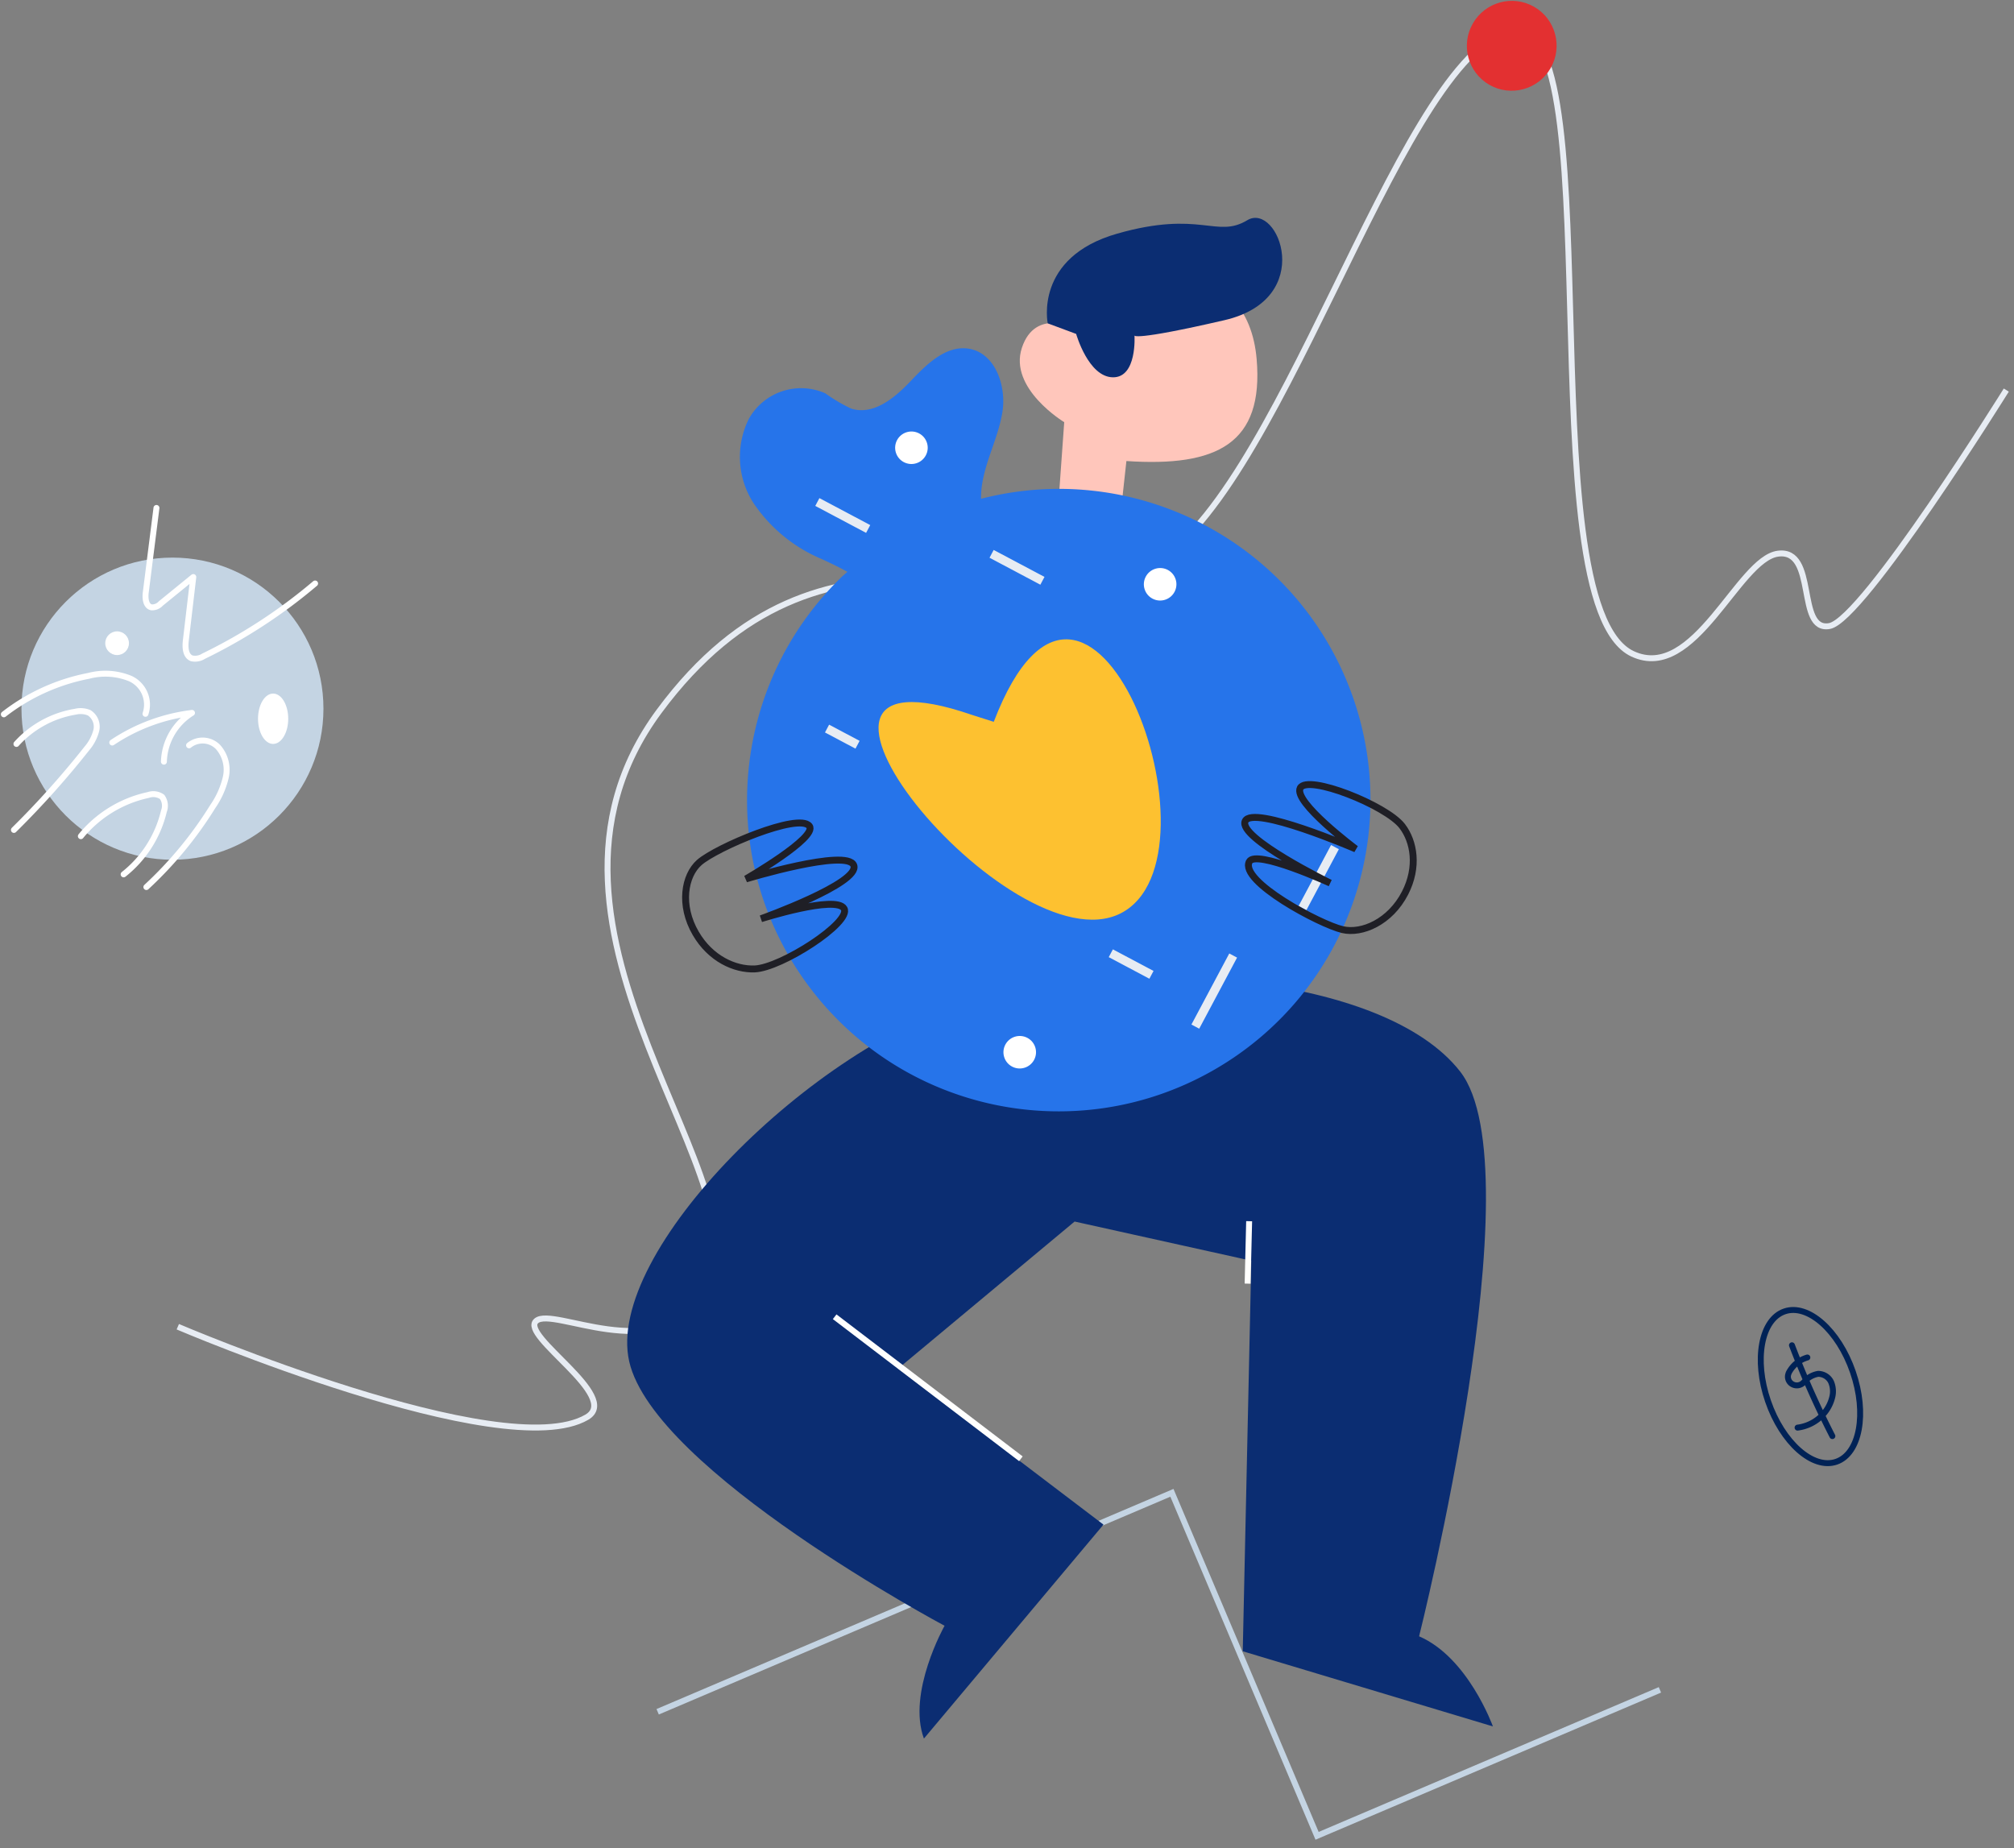 <svg xmlns="http://www.w3.org/2000/svg" width="170" height="156" viewBox="0 0 170 156">
    <rect x="0" y="0" width="170" height="156" fill="#808080" stroke="none"/>
    <g fill="none" fill-rule="evenodd">
        <path d="M-73-17h320v180H-73z"/>
        <g transform="translate(-5.817 -8.36)">
            <path fill="#FDC130" fill-rule="nonzero" d="M111.526 62.943l-9.143 18.368c-2.452 4.925-9.39 5.21-12.228.51l-9.45-15.667a6.937 6.937 0 0 1-.326-6.569 6.99 6.99 0 0 1 5.31-3.912l18.602-2.702c5.559-.807 9.733 4.947 7.235 9.972z"/>
            <g stroke="#FFF" stroke-linejoin="round" stroke-width=".549">
                <path d="M103.057 72.944c.542 2.682 1.262 5.154.848 5.322-.847.342-2.776-1.795-3.573-1.302-.798.493-1.07 2.532-1.164 4.008M109.017 68.368c-2.18-1.64-4.472-2.906-5.61-2.11-.535.373-.783 1.112-.85 2.047M88.337 64.554c-1.489-.793-3.42-2.249-4.923-3.457M104.084 54.215c.68 1.957 1.07 3.693.505 4.1-1.005.724-4.273-1.336-4.273-1.336s1.38 1.825 2.204 3.657M82.48 65.356c1.416 1.626 3.569 4.59 4.316 8.262"/>
            </g>
            <path fill="#FFC6BB" fill-rule="nonzero" d="M94.743 56.603l.904-12.607s-4.708-2.839-3.574-6.274c1.134-3.436 4.602-1.626 4.602-1.626s2.053-4.682 7.263-4.683c5.21-.001 7.596 3.127 7.95 7.241.622 7.16-3.348 9.136-10.992 8.623l-.907 8.28"/>
            <path fill="#0B2D72" fill-rule="nonzero" d="M94.255 35.654s-1.172-5.567 5.865-7.573c7.038-2.006 8.376.439 10.979-1.132 2.602-1.57 5.868 6.638-1.937 8.44-7.804 1.803-7.584 1.285-7.584 1.285s.235 3.574-1.834 3.535c-2.069-.04-3.09-3.663-3.09-3.663"/>
            <path stroke="#E7ECF3" stroke-width=".5" d="M20.825 120.35s27.482 11.75 34.524 7.638c2.967-1.73-5.689-6.884-4.268-8.129 1.42-1.245 9.965 3.802 14.115-2.017 6.439-9.027-17.552-30.78-3.734-49.453 13.817-18.672 30.16-7.197 41.138-12.172 10.979-4.976 20.918-41.874 30.313-45.188 9.396-3.316 1.536 48.251 10.711 52.525 5.243 2.44 8.901-7.999 12.264-8.457 3.363-.457 1.51 6.62 4.352 6.108 2.842-.513 14.926-19.918 14.926-19.918"/>
            <ellipse cx="133.421" cy="12.226" fill="#E33031" rx="3.796" ry="3.785" transform="rotate(-60 133.421 12.226)"/>
            <g stroke="#002256" stroke-linecap="round" stroke-linejoin="round" stroke-width=".5" transform="translate(152.264 117.391)">
                <ellipse cx="6.373" cy="8.011" rx="3.788" ry="6.711" transform="scale(-1 1) rotate(19 0 -30.071)"/>
                <path d="M6.11 5.557a2.584 2.584 0 0 0-1.58 1.314v.02a.72.72 0 0 0 .267.893.772.772 0 0 0 .955-.082l.082-.079c.298-.362.72-.606 1.19-.687.477.006.906.283 1.096.708.173.418.2.879.078 1.313-.348 1.34-1.502 2.337-2.913 2.52M4.81 4.526a76.27 76.27 0 0 0 3.412 7.665"/>
            </g>
            <path stroke="#C4D4E3" stroke-width=".5" d="M61.33 152.853l43.408-18.483 12.252 28.954 28.94-12.322"/>
            <g transform="translate(6.142 51.237)">
                <ellipse cx="14.232" cy="16.943" fill="#C4D4E3" fill-rule="nonzero" rx="12.745" ry="12.752"/>
                <path stroke="#FFF" stroke-linecap="round" stroke-linejoin="round" stroke-width=".5" d="M0 17.42a16.853 16.853 0 0 1 7.163-3.248 5.554 5.554 0 0 1 3.509.23 2.415 2.415 0 0 1 1.283 2.975M9.151 19.8a15.493 15.493 0 0 1 6.73-2.5 5.033 5.033 0 0 0-2.371 4.115M15.634 20.038a1.818 1.818 0 0 1 2.447.144c.615.696.858 1.645.654 2.55a7.22 7.22 0 0 1-1.096 2.466A32.743 32.743 0 0 1 12.031 32M6.5 27.706a10.076 10.076 0 0 1 5.693-3.477 1.29 1.29 0 0 1 1.164.161c.252.351.31.805.153 1.208a9.616 9.616 0 0 1-3.399 5.33"/>
                <path stroke="#FFF" stroke-linecap="round" stroke-linejoin="round" stroke-width=".5" d="M1.062 19.919a8.563 8.563 0 0 1 4.98-2.72 1.868 1.868 0 0 1 1.163.093c.499.323.738.927.595 1.505a3.826 3.826 0 0 1-.799 1.513A74.85 74.85 0 0 1 .85 27.179"/>
                <ellipse cx="9.559" cy="11.417" fill="#FFF" fill-rule="nonzero" rx="1" ry="1"/>
                <path stroke="#FFF" stroke-linecap="round" stroke-linejoin="round" stroke-width=".5" d="M12.881 0l-.9 7.116c-.069.501 0 1.181.484 1.275a.994.994 0 0 0 .781-.323l2.745-2.236-.629 5.347c-.068.57-.042 1.301.493 1.514.345.076.705.012 1.003-.179a44.716 44.716 0 0 0 9.414-6.138"/>
                <ellipse cx="22.729" cy="17.793" fill="#FFF" fill-rule="nonzero" rx="1.275" ry="2.125"/>
            </g>
            <path fill="#0B2D72" fill-rule="nonzero" d="M88.11 92.727c-13.63 3.77-31.292 21.332-29.18 30.566 2.11 9.234 26.617 22.3 26.617 22.3s-3.176 5.645-1.743 9.522l15.156-18.061-17.333-13.17 14.897-12.412 14.914 3.307-.722 32.966 21.116 6.344s-2.086-5.822-6.23-7.606c0 0 9.905-39.41 3.47-47.667-6.433-8.256-27.61-9.78-40.962-6.089"/>
            <path stroke="#FFFFFE" stroke-width=".5" d="M76.27 119.508l15.718 11.988m19.268-20.053l-.13 5.27"/>
            <g>
                <g transform="rotate(-27 132.585 -84.789)">
                    <path fill="#2674EA" fill-rule="nonzero" d="M32.013 15.762l-.054-.01c12.906 2.846 21.704 14.81 20.557 27.957-1.146 13.146-11.881 23.394-25.084 23.946-13.203.552-24.774-8.764-27.04-21.768-2.265-13.004 5.48-25.66 18.097-29.572.222-.072.453-.115.673-.174-.44-.677-.953-1.325-1.432-1.94a13.016 13.016 0 0 1-2.99-6.798A7.196 7.196 0 0 1 17.627.846a5.05 5.05 0 0 1 6.716 1.018c.385.751.839 1.466 1.355 2.135 1.415 1.392 3.684.873 5.545.212 1.861-.66 4.048-1.348 5.617-.193 1.803 1.336 1.404 4.234.08 6.049-1.325 1.815-3.296 3.097-4.522 4.985a7.278 7.278 0 0 0-.404.71z"/>
                    <path stroke="#E7ECF3" stroke-width=".745" d="M27.902 63.674l5.571-3.895M40.508 58.864l4.775-3.338M24.358 54.918l2.23 3.181M30.698 20.31l2.789 3.976M19.578 9.734l2.79 3.976M11.626 27.145l1.674 2.386"/>
                    <ellipse cx="13.715" cy="58.872" fill="#FFF" fill-rule="nonzero" rx="1.375" ry="1.372" transform="rotate(10 13.715 58.872)"/>
                    <ellipse cx="42.207" cy="29.058" fill="#FFF" fill-rule="nonzero" rx="1.375" ry="1.372" transform="rotate(10 42.207 29.058)"/>
                    <ellipse cx="28.734" cy="9.259" fill="#FFF" fill-rule="nonzero" rx="1.375" ry="1.372" transform="rotate(10 28.734 9.26)"/>
                </g>
                <path fill="#FDC130" fill-rule="nonzero" d="M89.699 69.29c8.016-20.89 20.02 11.424 10.716 16.165-9.305 4.741-32.578-23.659-12.531-16.742l1.815.577z"/>
            </g>
            <path stroke="#1F1F26" stroke-linejoin="bevel" stroke-width=".583" d="M64.84 81.168c1.436-1.273 8.416-4.228 9.294-3.08.732.957-5.35 4.463-5.35 4.463s8.54-2.596 9.097-1.151c.58 1.504-7.831 4.512-7.831 4.512s6.344-2.02 7.012-.86c.664 1.151-5.293 5.014-7.552 5.097-1.667.06-3.716-.853-4.968-3.004-1.387-2.381-.945-4.876.298-5.977zM119.136 86.83c-1.897-.443-8.722-4.08-7.867-5.739.546-1.06 6.828 1.809 6.828 1.809s-7.804-3.819-7.177-5.226c.627-1.406 9.335 2.345 9.335 2.345s-5.299-3.963-4.686-5.142c.61-1.172 7.268 1.457 8.61 3.222.992 1.301 1.366 3.451.233 5.65-1.254 2.434-3.634 3.466-5.276 3.081z"/>
        </g>
    </g>
</svg>
